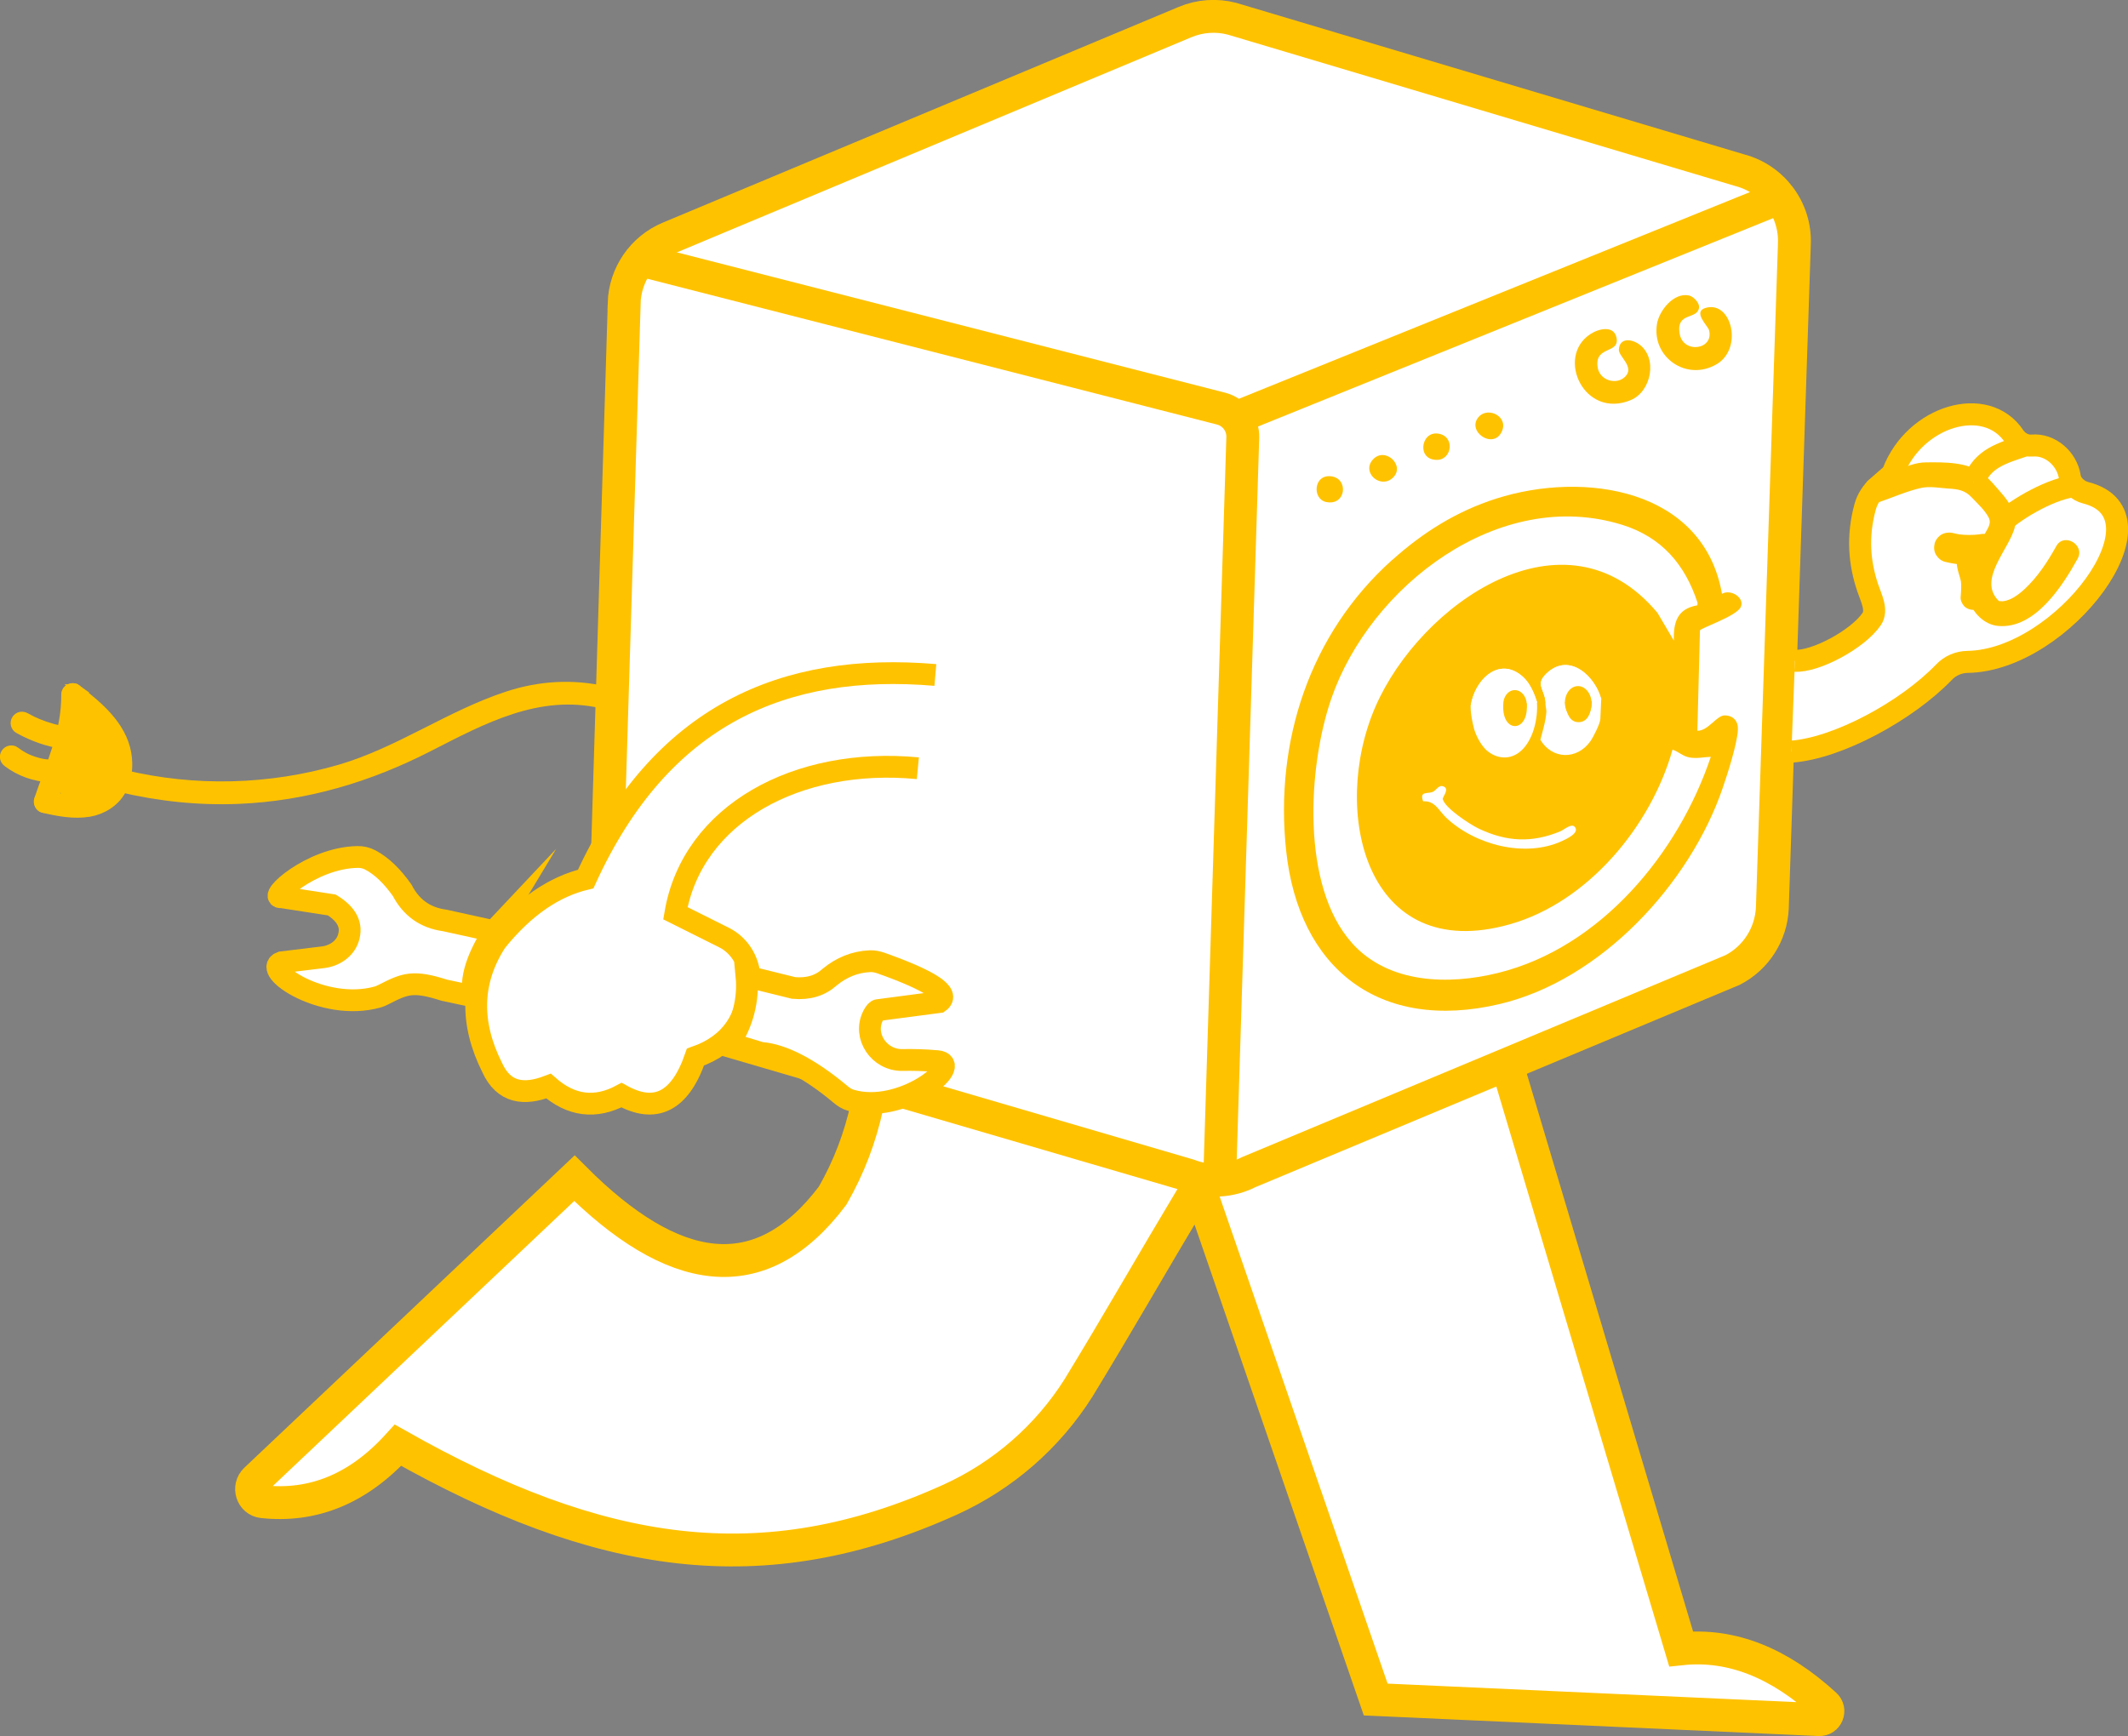 <?xml version="1.0" encoding="UTF-8"?>
<svg id="Calque_2" data-name="Calque 2" xmlns="http://www.w3.org/2000/svg" viewBox="0 0 188.42 153.75">
  <rect x="0" y="0" width="188.42" height="153.75" fill="#808080" stroke="none"/>
  <defs>
    <style>
      .cls-1 {
        stroke-width: .73px;
      }

      .cls-1, .cls-2, .cls-3, .cls-4, .cls-5 {
        stroke-miterlimit: 10;
      }

      .cls-1, .cls-3, .cls-4, .cls-5 {
        stroke: #ffc200;
      }

      .cls-1, .cls-6 {
        fill: #ffc200;
      }

      .cls-7, .cls-3, .cls-4, .cls-5 {
        fill: #fff;
      }

      .cls-2 {
        fill: none;
        stroke: #fff;
        stroke-width: .56px;
      }

      .cls-3 {
        stroke-width: 2.91px;
      }

      .cls-4 {
        stroke-width: 1.93px;
      }

      .cls-5 {
        stroke-width: 1.95px;
      }
    </style>
  </defs>
  <g id="Brand_Guideline_Sheet" data-name="Brand Guideline Sheet">
    <g>
      <path class="cls-2" d="M140.52,62.52c1.37-.02,2.81.02,4.02.46,1.35.47,1.72,1.06.42,1.18-1.15.11-2.34.37-3.37.87"/>
      <path class="cls-1" d="M6.79,60.98c1.91,1.49,4.02,3.21,4.47,5.74.2,1.15.07,2.37-.52,3.38s-1.67,1.67-2.82,1.87c-1.38.23-2.77-.04-4.11-.35-.34-.08-.51-.5-.41-.81.11-.35.47-.49.81-.41,1.01.23,2,.43,3.08.37.35-.02.91-.15,1.26-.32.42-.21.75-.49.98-.82.13-.18.21-.34.27-.47.09-.22.16-.45.21-.69.05-.2-.01.12.02-.09,0-.05.02-.11.02-.16.01-.12.02-.24.03-.37,0-.11,0-.22,0-.34,0-.06,0-.11,0-.17,0-.05,0-.05,0,0,0-.04-.01-.09-.02-.13-.13-1-.55-1.83-1.19-2.62-.8-.99-1.76-1.75-2.75-2.53-.27-.21-.39-.58-.19-.89.18-.27.61-.4.89-.19h0Z"/>
      <path class="cls-1" d="M7.08,61.55c0,1.68-.31,3.34-.81,4.94-.5,1.59-1.13,3.13-1.66,4.71-.11.33-.48.52-.81.41s-.52-.48-.41-.81c.52-1.55,1.14-3.07,1.63-4.64s.78-3.06.77-4.68c0-.35.34-.63.67-.61.36.02.61.32.61.67h0Z"/>
      <path class="cls-1" d="M4.93,65.85c-1.17-.25-2.29-.69-3.33-1.27-.14-.07-.24-.25-.28-.4-.04-.16,0-.36.09-.49s.23-.25.4-.28c.18-.03.33,0,.49.09.21.11.42.22.63.33l-.15-.07c.81.39,1.67.68,2.55.87.15.03.3.18.37.31.07.14.1.35.04.5s-.16.3-.31.37l-.16.06c-.12.03-.23.02-.34-.02h0Z"/>
      <path class="cls-1" d="M4.4,68.92c-1.34-.06-2.68-.54-3.75-1.35-.13-.1-.24-.23-.28-.4-.04-.16,0-.36.09-.49s.23-.25.4-.28.36-.02.49.09c.34.26.7.48,1.08.66l-.15-.07c.49.23,1.01.4,1.54.5l-.17-.03c.27.05.54.08.81.09.34.02.64.32.61.67s-.31.63-.67.61h0Z"/>
      <path class="cls-3" d="M132.75,92.01l16.1,54.02c4.52-.48,8.76,1.3,12.75,4.96.52.47.17,1.34-.53,1.31l-39.26-1.78-15.69-45.51c-4.64,7.77-6.96,11.9-10.63,17.92-2.74,4.33-6.68,7.76-11.34,9.88-16.63,7.54-31.08,5.27-48.91-4.81-3.57,3.93-7.59,5.47-11.98,5-.95-.1-1.32-1.29-.63-1.95l28.23-26.7c8.68,8.7,16.41,10.1,22.86,1.55,2.92-5.09,3.97-10.6,3.68-16.4l55.35,2.52Z"/>
      <path class="cls-3" d="M55.27,26.87l-1.74,57.04c-.08,2.76,1.58,5.27,4.16,6.26l47.57,13.92c1.73.67,3.66.56,5.31-.28l42.84-17.9c2.08-1.07,3.42-3.18,3.52-5.51l1.95-58.78c.13-3.05-1.9-5.78-4.85-6.55L109.09,1.66c-1.38-.36-2.83-.26-4.15.29l-45.69,19.11c-2.35.98-3.91,3.25-3.99,5.8Z"/>
      <path class="cls-3" d="M109.42,37l48.2-19.5-48.2,19.5Z"/>
      <path class="cls-3" d="M107.97,105.15l2.07-66.4c.04-1.2-.76-2.26-1.92-2.56l-51.01-13.06"/>
      <path class="cls-1" d="M53.23,62.36c-5.59-1.26-10.45,1.38-15.28,3.85-5.27,2.7-10.85,4.37-16.8,4.62-3.56.15-7.12-.23-10.59-1.06-.8-.19-.4-1.42.4-1.22,6.29,1.51,12.92,1.34,19.13-.47,5.23-1.53,9.68-4.79,14.83-6.48,2.85-.94,5.78-1.11,8.7-.45.81.18.41,1.4-.4,1.22h0Z"/>
      <path class="cls-6" d="M143.88,33.38c-.77.74-2.25.32-2.42-.86-.29-1.93,1.98-1.15,1.67-2.62-.24-1.12-1.6-.79-2.33-.3-3.08,2.05-.5,7.55,3.6,5.83,1.84-.77,2.39-3.76.73-4.94-.72-.51-1.74-.56-1.79.48-.03.61,1.45,1.54.54,2.41Z"/>
      <path class="cls-6" d="M149.55,26.17c-1.33-.29-2.62,1.31-2.83,2.49-.51,2.96,2.61,5.16,5.27,3.6,2.35-1.37,1.36-5.57-.9-5.01-1.29.32.12,1.59.23,1.98.48,1.75-2.33,2.16-2.61.27s1.57-1.16,1.73-2.25c.06-.42-.49-.99-.89-1.08Z"/>
      <path class="cls-6" d="M130.94,36.91c-1.13,1.25,1.21,2.91,2,1.38.71-1.37-1.16-2.31-2-1.38Z"/>
      <path class="cls-6" d="M123.31,42.33c1.18-1.07-.67-2.82-1.75-1.63-1.03,1.14.65,2.63,1.75,1.63Z"/>
      <path class="cls-6" d="M127.31,38.4c-1.51-.2-1.89,2.36-.06,2.33,1.32-.02,1.62-2.12.06-2.33Z"/>
      <path class="cls-6" d="M117.83,42.18c-1.53-.15-1.65,2.02-.41,2.28,1.77.37,2.04-2.11.41-2.28Z"/>
      <path class="cls-6" d="M123.27,49.59c-7.3,6.54-10.42,16.06-9.39,25.75,1.11,10.43,8.24,16.09,18.88,13.59,9.01-2.12,16.89-10.68,19.78-19.16.44-1.28,1.27-3.87,1.34-5.13.04-.74-.38-1.27-1.17-1.28-.72,0-1.46,1.38-2.42,1.36l.23-8.89c.06-.2,3.18-1.24,3.6-2.04s-.84-1.66-1.65-1.2c-1.64-9.3-12.18-10.92-19.99-8.43-3.51,1.12-6.51,3.01-9.21,5.44ZM119.72,83.53c-4.56-5.05-3.91-15.67-1.84-21.66,3.42-9.91,14.82-18.79,25.75-15.39,3.5,1.09,5.57,3.51,6.68,6.91l-.02.22c-1.78.31-2.13,1.5-2.08,3.13l-1.45-2.46c-8.2-9.83-21.02-.77-24.97,8.3-4.02,9.22-.9,22.91,11.9,19.28,6.95-1.97,12.52-8.75,14.4-15.47.56.19.89.59,1.53.7.67.11,1.21-.04,1.86-.06-2.85,8.51-9.72,16.87-18.8,19.13-4.42,1.1-9.72.97-12.96-2.62Z"/>
      <path class="cls-4" d="M82.82,59.78c-13.38-1.14-24.3,3.49-30.96,18.07-2.73.66-5.39,2.38-7.93,5.54-2.26,3.5-2.32,7.23-.35,11.16,1.03,2.26,2.82,2.47,4.99,1.64,1.99,1.75,4.14,2.04,6.46.8,2.95,1.64,5.17.64,6.55-3.37,3.26-1.14,4.6-3.49,4.79-6.56.11-1.68-.77-3.28-2.27-4.03l-4.3-2.15c1.51-8.8,10.78-13.86,21.47-12.84"/>
      <path class="cls-4" d="M43.71,82.47l-4.33-.95c-1.78-.24-3-1.18-3.77-2.67-.86-1.22-1.79-2.14-2.81-2.68-.35-.19-.75-.28-1.14-.27-4.13.06-8.06,3.72-6.74,3.56l4.46.69c1.36.84,1.83,1.82,1.46,2.95-.31.95-1.24,1.56-2.23,1.68l-3.7.45c-1.82.65,3.7,4.4,8.49,3.08.2-.05.39-.14.57-.23,1.93-.99,2.61-1.26,5.38-.38l2.57.55c-.34-2.01.73-4.02,1.8-5.79Z"/>
      <path class="cls-4" d="M82.95,93.98c-1.13-.1-2.21-.12-3.06-.1-2.04.03-3.51-2.11-2.58-3.93.16-.31.33-.5.45-.49l5.39-.71c1.04-.74-.8-1.91-5.13-3.45-.32-.11-.67-.19-1-.17-1.34.06-2.51.55-3.55,1.4-.82.75-1.88,1.09-3.2.97l-4.17-1.03c.2,2.06-.36,4.21-1.54,5.93l2.81.85c1.91.14,4.34,1.4,7.06,3.68.26.22.56.42.89.51,4.55,1.36,10.12-3.24,7.66-3.46Z"/>
      <g>
        <path class="cls-7" d="M136.85,62.19l4.67-.1.27-.14c-.51-2.02-2.79-4.17-4.77-2.38-1.15,1.04-.27,1.41-.16,2.62ZM130.22,62.53l5.89-.31c-.25-.79-.62-1.7-1.25-2.27-2.14-1.93-4.34.33-4.63,2.58ZM141.79,61.87l-.84-.04c.02.8-.15,2.15-1.2,2.13-.97-.02-1.11-1.26-1.21-1.98-.09-.07-1.51-.01-1.59.03-.24.15-.01.75-.03,1.04-.05.81-.33,1.69-.53,2.47,1.04,1.75,3.24,1.8,4.43.13.26-.37.86-1.56.88-1.97l.08-1.81ZM131.47,66.3c.83.86,2.07,1.08,3.05.33,1.22-.93,1.69-3,1.56-4.51l-.95-.14c.52,2.98-2.37,3.18-2,.12l-2.81.13c-.29.19.09,1.96.2,2.33.17.58.55,1.32.96,1.74Z"/>
        <path class="cls-7" d="M139.43,73.22c.48.55-.74,1.09-1.15,1.28-3.27,1.49-7.68.33-10.23-2.08-.66-.63-.99-1.52-2.04-1.45-.33-.89.31-.67.78-.81.38-.11.56-.67.99-.52.64.21-.08.94-.03,1.14.19.79,2.44,2.26,3.19,2.61,2.46,1.17,4.72,1.28,7.23.23.29-.12.96-.72,1.25-.4Z"/>
        <path class="cls-7" d="M130.22,62.53c.3-2.25,2.49-4.51,4.63-2.58.63.57,1.01,1.48,1.25,2.27l-5.89.31Z"/>
        <path class="cls-7" d="M136.85,62.19c-.1-1.21-.99-1.58.16-2.62,1.99-1.79,4.26.35,4.77,2.38l-.27.14-4.67.1Z"/>
      </g>
      <ellipse class="cls-6" cx="134.15" cy="62.38" rx="1.04" ry="1.27" transform="translate(-2.52 5.73) rotate(-2.42)"/>
      <ellipse class="cls-6" cx="139.75" cy="62.25" rx="1.18" ry="1.5" transform="translate(-2.51 5.97) rotate(-2.42)"/>
      <path d="M6.49,68.48s.02.04.03.07l-.15-.35c.02.05.04.11.04.16l-.05-.39c0,.05,0,.11,0,.16l.05-.39s0,.05-.01.07c-.06.19-.07.39-.03.58,0,.19.07.38.17.54.09.17.22.31.38.41.14.13.31.22.5.26l.39.05c.26,0,.51-.07.74-.2l.3-.23c.18-.18.31-.4.38-.64,0-.02,0-.04.01-.06.02-.14.04-.28.06-.41,0-.01,0-.02,0-.03,0-.02,0-.04,0-.06,0-.15-.04-.31-.06-.45,0-.04-.01-.08-.03-.12,0,0,0-.02-.01-.03-.05-.12-.1-.25-.16-.37,0-.02-.02-.04-.03-.06-.09-.17-.22-.31-.38-.41-.14-.13-.31-.22-.5-.26-.19-.06-.39-.07-.58-.03-.19,0-.38.07-.54.17l-.3.23c-.18.18-.31.4-.38.64l-.05.39c0,.26.07.51.2.74h0Z"/>
      <path class="cls-6" d="M7.9,71.85c3.72,0,3.72-5.78,0-5.78s-3.72,5.78,0,5.78h0Z"/>
      <path class="cls-6" d="M7.75,69.58c3.72,0,3.72-5.78,0-5.78s-3.72,5.78,0,5.78h0Z"/>
      <path class="cls-6" d="M8.13,68.83c3.72,0,3.72-5.78,0-5.78s-3.72,5.78,0,5.78h0Z"/>
      <path class="cls-5" d="M158.93,58.52c1.78.11,5.55-1.87,6.8-3.7.53-.79-.06-1.87-.36-2.77-.73-2.18-.94-4.52-.23-7.14.19-.71.6-1.35,1.16-1.84l.88-.77c.16-.14.36-.28.44-.48,1.92-5.02,8.26-6.89,10.73-3.16.34.51.98.86,1.58.8,1.6-.14,3.09,1.16,3.34,2.79.1.67.75,1.23,1.4,1.39,7.66,1.93-2.04,14.85-10.44,14.98-.8.01-1.55.33-2.1.91-3.3,3.43-9.4,6.74-13.51,7.04"/>
      <g>
        <path class="cls-7" d="M166.1,43.41l3.46-1.18c.35-.13.73-.19,1.11-.17l2.56.14c.78.04,1.51.39,2.03.97l1.28,1.41c.4.44,1.01,1.44.76,1.97-1.53,3.31-3.4,5.77-.79,7.69,2.21.73,4.79-2.17,6.51-5.32"/>
        <path class="cls-6" d="M166.39,44.47c1.22-.42,2.47-.98,3.73-1.26.75-.16,1.64.01,2.4.06.84.05,1.47.14,2.08.8.5.53,1.11,1.08,1.46,1.72.33.6-.09,1.02-.38,1.6-.32.64-.64,1.28-.92,1.94-.49,1.15-.87,2.42-.5,3.66s1.4,2.35,2.7,2.45c3.23.26,5.66-3.54,7-5.96.68-1.23-1.21-2.34-1.89-1.11-.77,1.38-1.64,2.72-2.8,3.8-.39.36-.83.71-1.33.92-.19.08-.4.14-.61.16-.1,0-.21,0-.31-.01-.08-.02-.05,0,.07.07l-.18-.16c-1.8-1.89,1.04-4.55,1.49-6.48.26-1.11-.5-2.21-1.19-3-.52-.59-1.04-1.25-1.66-1.73-1.32-1.03-3.4-1.01-5.02-.99-.9,0-1.75.38-2.6.66l-2.12.72c-1.33.45-.76,2.57.58,2.11h0Z"/>
      </g>
      <path class="cls-5" d="M179.26,39.46c-2.03.69-3.72,1.13-4.51,3.24"/>
      <path class="cls-5" d="M183.81,43.05c-1.97.12-5.22,1.94-6.64,3.3"/>
      <path class="cls-6" d="M172.23,49.76c.6.15,1.23.24,1.86.27s1.25-.04,1.86-.15c.31-.05.64-.35.79-.61.17-.28.24-.7.13-1.02s-.3-.63-.61-.79l-.31-.13c-.23-.06-.47-.06-.7,0-.09.02-.19.03-.28.04l.35-.05c-.64.08-1.28.08-1.91,0l.35.05c-.28-.04-.56-.09-.83-.16-.34-.08-.71-.04-1.02.13-.27.16-.53.47-.61.79-.08.34-.06.72.13,1.02s.45.52.79.61h0Z"/>
      <path class="cls-6" d="M173.26,49.82c0,.66.31,1.23.4,1.86l-.04-.29c.06.51.02,1.02-.02,1.52-.02.26.14.59.32.78s.5.33.78.32.58-.11.78-.32.29-.47.32-.78c.05-.51.08-1.01.02-1.52-.04-.33-.09-.64-.2-.96-.08-.23-.16-.45-.19-.69l.04.29c0-.07-.01-.14-.01-.22,0-.57-.51-1.12-1.1-1.1s-1.09.48-1.1,1.1h0Z"/>
    </g>
  </g>
</svg>